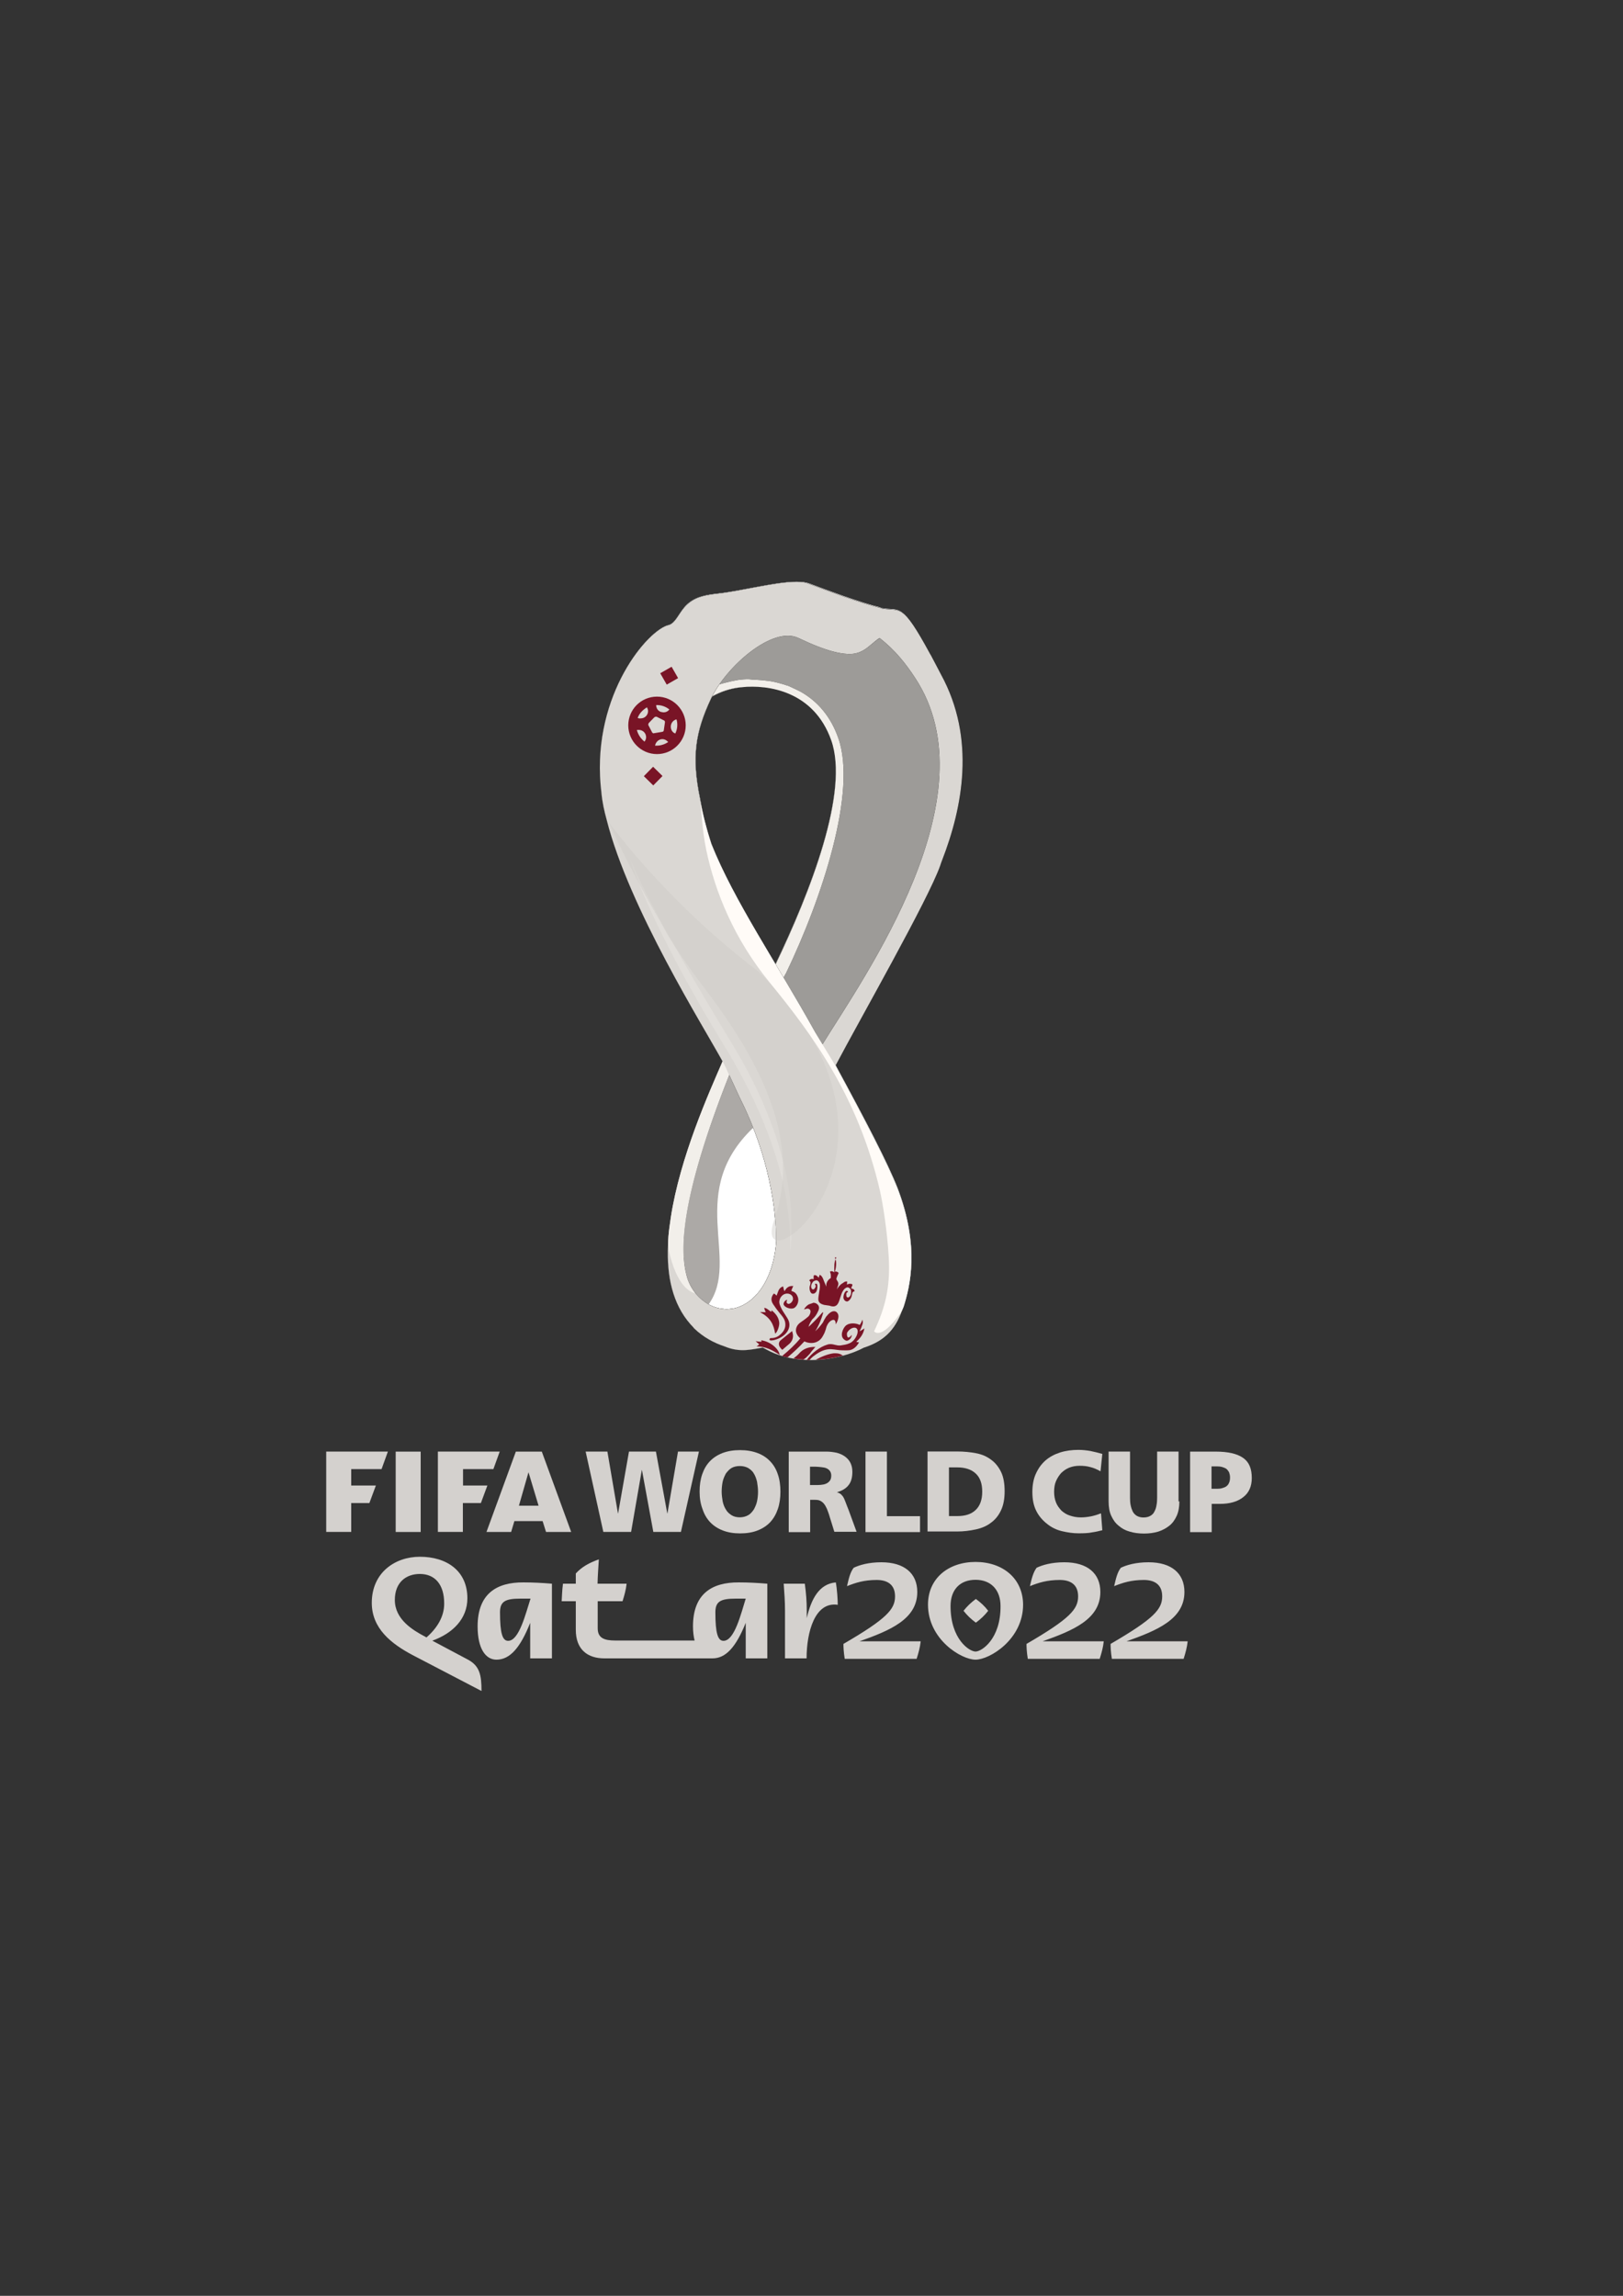 <?xml version="1.0" encoding="UTF-8"?>
<!DOCTYPE svg PUBLIC "-//W3C//DTD SVG 1.1//EN" "http://www.w3.org/Graphics/SVG/1.1/DTD/svg11.dtd">
<!-- Creator: CorelDRAW 2021 (64 Bit) -->
<svg xmlns="http://www.w3.org/2000/svg" xml:space="preserve" width="210mm" height="297mm" version="1.1" style="shape-rendering:geometricPrecision; text-rendering:geometricPrecision; image-rendering:optimizeQuality; fill-rule:evenodd; clip-rule:evenodd"
viewBox="0 0 21000 29700"
 xmlns:xlink="http://www.w3.org/1999/xlink"
 xmlns:xodm="http://www.corel.com/coreldraw/odm/2003">
 <rect x="0" y="0" width="21000" height="29700" fill="#333333" stroke="none"/>
 <defs>
  <style type="text/css">
   <![CDATA[
    .fil27 {fill:#D4D1CE}
    .fil5 {fill:black;fill-rule:nonzero}
    .fil1 {fill:#ACA9A6;fill-rule:nonzero}
    .fil4 {fill:#BBB8B5;fill-rule:nonzero}
    .fil2 {fill:#BCBAB7;fill-rule:nonzero}
    .fil3 {fill:#CCC9C6;fill-rule:nonzero}
    .fil26 {fill:#D4D1CE;fill-rule:nonzero}
    .fil18 {fill:#E1DEDA;fill-rule:nonzero}
    .fil20 {fill:#F2EFEA;fill-rule:nonzero}
    .fil21 {fill:#FFFBF7;fill-rule:nonzero}
    .fil0 {fill:white;fill-rule:nonzero}
    .fil8 {fill:url(#id0);fill-rule:nonzero}
    .fil6 {fill:url(#id1);fill-rule:nonzero}
    .fil15 {fill:url(#id2);fill-rule:nonzero}
    .fil14 {fill:url(#id3);fill-rule:nonzero}
    .fil24 {fill:url(#id4);fill-rule:nonzero}
    .fil10 {fill:url(#id5);fill-rule:nonzero}
    .fil25 {fill:url(#id6);fill-rule:nonzero}
    .fil16 {fill:url(#id7);fill-rule:nonzero}
    .fil11 {fill:url(#id8);fill-rule:nonzero}
    .fil7 {fill:url(#id9);fill-rule:nonzero}
    .fil9 {fill:url(#id10);fill-rule:nonzero}
    .fil23 {fill:url(#id11);fill-rule:nonzero}
    .fil17 {fill:url(#id12);fill-rule:nonzero}
    .fil12 {fill:url(#id13);fill-rule:nonzero}
    .fil22 {fill:url(#id14);fill-rule:nonzero}
    .fil13 {fill:url(#id15);fill-rule:nonzero}
    .fil19 {fill:url(#id16);fill-rule:nonzero;fill-opacity:0.431}
   ]]>
  </style>
  <linearGradient id="id0" gradientUnits="userSpaceOnUse" x1="-17898.2" y1="-20039.27" x2="-17898.2" y2="-20040.27">
   <stop offset="0" style="stop-opacity:1; stop-color:#F2EFEA"/>
   <stop offset="1" style="stop-opacity:1; stop-color:#F2EFEA"/>
  </linearGradient>
  <linearGradient id="id1" gradientUnits="userSpaceOnUse" x1="-19456.01" y1="-21428.98" x2="-19455.18" y2="-21426.92">
   <stop offset="0" style="stop-opacity:1; stop-color:#858380"/>
   <stop offset="1" style="stop-opacity:1; stop-color:#A19F9C"/>
  </linearGradient>
  <linearGradient id="id2" gradientUnits="userSpaceOnUse" x1="-14727.91" y1="-21588.53" x2="-14728.01" y2="-21586.2">
   <stop offset="0" style="stop-opacity:1; stop-color:#BBB8B5"/>
   <stop offset="1" style="stop-opacity:1; stop-color:#FAF6F2"/>
  </linearGradient>
  <linearGradient id="id3" gradientUnits="userSpaceOnUse" x1="-19877.71" y1="-21064.95" x2="-19875.57" y2="-21064.95">
   <stop offset="0" style="stop-opacity:1; stop-color:#DAD7D3"/>
   <stop offset="1" style="stop-opacity:1; stop-color:#FAF6F2"/>
  </linearGradient>
  <linearGradient id="id4" gradientUnits="userSpaceOnUse" x1="-20684.67" y1="-19026.74" x2="-20686.4" y2="-19029.73">
   <stop offset="0" style="stop-opacity:1; stop-color:#791426"/>
   <stop offset="0.529" style="stop-opacity:1; stop-color:#AF1C3B"/>
   <stop offset="1" style="stop-opacity:1; stop-color:#791426"/>
  </linearGradient>
  <linearGradient id="id5" gradientUnits="userSpaceOnUse" x1="-21330.06" y1="-21700.36" x2="-21326.01" y2="-21700.36">
   <stop offset="0" style="stop-opacity:1; stop-color:#B0AEAB"/>
   <stop offset="1" style="stop-opacity:1; stop-color:#FAF6F2"/>
  </linearGradient>
  <linearGradient id="id6" gradientUnits="userSpaceOnUse" xlink:href="#id4" x1="-20069.13" y1="-20794.3" x2="-20068.85" y2="-20793.65">
  </linearGradient>
  <linearGradient id="id7" gradientUnits="userSpaceOnUse" x1="-17455.19" y1="-20120.79" x2="-17455.19" y2="-20121.22">
   <stop offset="0" style="stop-opacity:1; stop-color:#DAD7D3"/>
   <stop offset="0.51" style="stop-opacity:1; stop-color:#FFFBF7"/>
   <stop offset="1" style="stop-opacity:1; stop-color:#EEEBE7"/>
  </linearGradient>
  <linearGradient id="id8" gradientUnits="userSpaceOnUse" x1="-19061.3" y1="-18551.58" x2="-19062.83" y2="-18550.8">
   <stop offset="0" style="stop-opacity:1; stop-color:#FFFBF7"/>
   <stop offset="0.529" style="stop-opacity:1; stop-color:#FFFBF7"/>
   <stop offset="1" style="stop-opacity:1; stop-color:#B4B2AF"/>
  </linearGradient>
  <linearGradient id="id9" gradientUnits="userSpaceOnUse" x1="-20416.31" y1="-20260.91" x2="-20415.95" y2="-20261.87">
   <stop offset="0" style="stop-opacity:1; stop-color:#9D9B98"/>
   <stop offset="1" style="stop-opacity:1; stop-color:#797775"/>
  </linearGradient>
  <linearGradient id="id10" gradientUnits="userSpaceOnUse" x1="-20569.96" y1="-20897.54" x2="-20567.8" y2="-20896.19">
   <stop offset="0" style="stop-opacity:1; stop-color:#FAF6F2"/>
   <stop offset="1" style="stop-opacity:1; stop-color:#FFFBF7"/>
  </linearGradient>
  <linearGradient id="id11" gradientUnits="userSpaceOnUse" xlink:href="#id4" x1="-20683.65" y1="-19038.66" x2="-20685.38" y2="-19041.64">
  </linearGradient>
  <linearGradient id="id12" gradientUnits="userSpaceOnUse" xlink:href="#id7" x1="-17475.68" y1="-20331.58" x2="-17475.68" y2="-20332.01">
  </linearGradient>
  <linearGradient id="id13" gradientUnits="userSpaceOnUse" x1="-20926.65" y1="-21239.87" x2="-20925.03" y2="-21239.87">
   <stop offset="0" style="stop-opacity:1; stop-color:#CCC9C6"/>
   <stop offset="1" style="stop-opacity:1; stop-color:#FAF6F2"/>
  </linearGradient>
  <linearGradient id="id14" gradientUnits="userSpaceOnUse" xlink:href="#id4" x1="-20684.71" y1="-19033.78" x2="-20686.44" y2="-19036.76">
  </linearGradient>
  <linearGradient id="id15" gradientUnits="userSpaceOnUse" x1="-16868.59" y1="-19626.76" x2="-16868.63" y2="-19627.61">
   <stop offset="0" style="stop-opacity:1; stop-color:#FFFBF7"/>
   <stop offset="1" style="stop-opacity:1; stop-color:#FFFBF7"/>
  </linearGradient>
  <linearGradient id="id16" gradientUnits="userSpaceOnUse" x1="-20051.55" y1="-21274.94" x2="-20051.73" y2="-21274.23">
   <stop offset="0" style="stop-opacity:1; stop-color:#FAF6F2"/>
   <stop offset="0.51" style="stop-opacity:1; stop-color:#FFFBF7"/>
   <stop offset="0.678" style="stop-opacity:1; stop-color:#FFFBF7"/>
   <stop offset="0.902" style="stop-opacity:1; stop-color:#EBE7E3"/>
   <stop offset="1" style="stop-opacity:1; stop-color:#CCC9C6"/>
  </linearGradient>
 </defs>
 <g id="Camada_x0020_1">
  <g id="_2537295673136">
   <g id="g70">
    <g>
     <path id="path72" class="fil0" d="M10035.22 12477.97c-329.7,-554.4 -634.2,-1068.9 -829.5,-1560.3 -67.2,-199.5 -115.5,-396.9 -147,-585.9 -111.3,-539.7 -63,-858.9 140.7,-1293.6 2.1,-10.5 10.5,-16.8 14.7,-27.3 98.7,-56.7 235.2,-109.2 388.5,-121.8 346.5,-35.7 932.4,52.5 1157.1,684.6 233.1,663.6 -273,1965.6 -724.5,2904.3l0 0zm2133.6 -3759c-21,-42 -105,-199.5 -132.3,-252 -8.4,-10.5 -10.5,-16.8 -10.5,-16.8 -363.3,-669.9 -380.1,-543.9 -606.9,-581.7 -8.4,0 -16.8,-2.1 -25.2,-8.4 -260.4,-63 -707.7,-231 -926.1,-312.9 -224.7,-81.9 -816.9,94.5 -1199.1,132.3 -98.7,10.5 -172.2,27.3 -231,48.3 -176.4,67.2 -220.5,186.9 -289.8,279.3 -42,56.7 -73.5,73.5 -111.3,81.9l-2.1 0c-298.2,105 -999.6,974.4 -848.4,2169.3 10.5,115.5 35.7,231 67.2,344.4 289.8,1146.6 1262.1,2688 1499.4,3124.8 -176.4,407.4 -550.2,1236.9 -669.9,2020.2 -2.1,27.3 -35.7,205.8 -35.7,357 -16.8,399 58.8,760.2 289.8,1022.7l46.2 48.3c119.7,115.5 256.2,189 396.9,235.2 199.5,84 350.7,37.8 493.5,14.7 67.2,37.8 132.3,71.4 203.7,94.5 417.9,142.8 884.1,27.3 1100.4,-94.5 296.1,-94.5 428.4,-266.7 512.4,-531.3 84,-252 214.2,-764.4 -75.6,-1524.6 -130.2,-329.7 -396.9,-842.1 -802.2,-1589.7l-2.1 -2.1c325.5,-617.4 1199.1,-2146.2 1356.6,-2591.4 8.4,-25.2 14.7,-46.2 25.2,-71.4 258.3,-672 430.5,-1564.5 -23.1,-2396.1z"/>
    </g>
   </g>
   <g id="g74">
    <path id="path76" class="fil1" d="M9788.01 14550.07c-94.5,-182.7 -300.3,-577.5 -344.4,-672 -480.9,932.4 -596.4,1969.8 -606.9,2272.2 2.1,231 0,581.7 325.5,732.9 438.9,-594.3 -325.5,-1476.3 625.8,-2333.1z"/>
   </g>
   <g id="g78">
    <path id="path80" class="fil1" d="M10886.34 11433.63c111.3,-558.6 392.7,-1031.1 35.7,-1806 -289.8,-638.4 -795.9,-865.2 -1325.1,-743.4l0 0c346.5,-35.7 932.4,52.5 1157.1,684.6 239.4,667.8 -270.9,1967.7 -722.4,2906.4 -10.5,21 -21,46.2 -31.5,67.2 220.5,382.2 399,711.9 613.2,1098.3 0,0 289.8,-466.2 409.5,-680.4 -239.4,-569.1 -203.7,-1180.2 -136.5,-1526.7z"/>
   </g>
   <g id="g82">
    <path id="path84" class="fil2" d="M12261.02 9621.35c0,-16.8 0,-37.8 0,-56.7l0 -2.1c0,-8.4 0,-14.7 0,-25.2 -2.1,-84 -10.5,-155.4 -16.8,-214.2 -8.4,-58.8 -16.8,-100.8 -27.3,-132.3 -42,-126 -142.8,-277.2 -256.2,-420 -224.7,-283.5 -504,-543.9 -514.5,-550.2 -16.8,8.4 -35.7,16.8 -56.7,27.3 -239.4,142.8 -235.2,340.2 -1068.9,-58.8 -126,-58.8 -323.4,-21 -430.5,-14.7 837.9,619.5 1764,594.3 2370.9,1446.9z"/>
   </g>
   <g id="g86">
    <path id="path88" class="fil3" d="M11612.57 11975.94c31.5,-48.3 58.8,-94.5 88.2,-132.3 31.5,-52.5 58.8,-100.8 88.2,-157.5 14.7,-25.2 25.2,-48.3 37.8,-73.5 344.4,-686.7 438.9,-1495.2 434.7,-1990.8 -428.4,-1245.3 -1680,-690.9 -2079,-1465.8 -8.4,0 -304.5,16.8 -312.9,16.8 21,25.2 37.8,48.3 58.8,73.5 157.5,182.7 529.2,550.2 930.3,642.6 399,94.5 735,151.2 1073.1,655.2 336,504 -21,1213.8 -336,1906.8 -126,277.2 -140.7,558.6 -157.5,829.5 52.5,-71.4 63,-155.4 121.8,-235.2 18.9,-21 35.7,-44.1 52.5,-69.3z"/>
   </g>
   <g id="g90">
    <path id="path92" class="fil4" d="M11934.04 9545.19c-336,-504 -672,-560.7 -1073.1,-655.2 -399,-94.5 -770.7,-464.1 -930.3,-642.6 -21,-25.2 -42,-48.3 -58.8,-73.5 -277.2,27.3 -497.7,249.9 -644.7,564.9 -52.5,109.2 -94.5,228.9 -130.2,354.9 111.3,-94.5 298.2,-186.9 508.2,-205.8 529.2,-119.7 1031.1,109.2 1325.1,743.4 354.9,774.9 75.6,1247.4 -37.8,1806 -71.4,346.5 -105,957.6 140.7,1528.8 84,-151.2 178.5,-361.2 409.5,-680.4 16.8,-277.2 31.5,-554.4 157.5,-829.5 310.8,-701.4 672,-1409.1 333.9,-1911z"/>
   </g>
   <g id="_2537295628832">
    <g>
     <g>
      <g>
       <path class="fil5" d="M9888.9 8169.9c-8.4,0 -14.7,0 -21,0l0 0c-277.2,27.3 -497.7,249.9 -644.7,564.9l0 0c-52.5,109.2 -94.5,228.9 -126,357l0 0c31.5,-27.3 73.5,-56.7 119.7,-84l0 0c98.7,-56.7 235.2,-109.2 388.5,-121.8l0 0c346.5,-35.7 932.4,52.5 1157.1,684.6l0 0c239.4,667.8 -270.9,1967.7 -722.4,2910.6l0 0c220.5,382.2 354.9,623.7 602.7,1031.1l0 0c0,0 1077.3,-1640.1 1089.9,-1665.3l0 0c344.4,-686.7 531.3,-1533 480.9,-2209.2l0 0c-81.9,-1087.8 -760.2,-1404.9 -768.6,-1415.4l0 0c-16.8,8.4 -35.7,16.8 -56.7,27.3l0 0c-239.4,142.8 -245.7,371.7 -1079.4,-25.2l0 0c-88.2,-42 -205.8,-52.5 -308.7,-52.5l0 0c-42,-4.2 -79.8,-4.2 -111.3,-2.1z"/>
      </g>
      <g id="g96">
       <g id="g102">
        <g id="g138">
         <g id="g140">
          <path id="path148" class="fil6" d="M9888.9 8169.9c-8.4,0 -14.7,0 -21,0l0 0c-277.2,27.3 -497.7,249.9 -644.7,564.9l0 0c-52.5,109.2 -94.5,228.9 -126,357l0 0c31.5,-27.3 73.5,-56.7 119.7,-84l0 0c98.7,-56.7 235.2,-109.2 388.5,-121.8l0 0c346.5,-35.7 932.4,52.5 1157.1,684.6l0 0c239.4,667.8 -270.9,1967.7 -722.4,2910.6l0 0c220.5,382.2 354.9,623.7 602.7,1031.1l0 0c0,0 1077.3,-1640.1 1089.9,-1665.3l0 0c344.4,-686.7 531.3,-1533 480.9,-2209.2l0 0c-81.9,-1087.8 -760.2,-1404.9 -768.6,-1415.4l0 0c-16.8,8.4 -35.7,16.8 -56.7,27.3l0 0c-239.4,142.8 -245.7,371.7 -1079.4,-25.2l0 0c-88.2,-42 -205.8,-52.5 -308.7,-52.5l0 0c-42,-4.2 -79.8,-4.2 -111.3,-2.1z"/>
         </g>
        </g>
       </g>
      </g>
     </g>
    </g>
   </g>
   <g id="_2537295692720">
    <g>
     <g>
      <g>
       <path class="fil5" d="M9888.9 8169.9c-8.4,0 -14.7,0 -21,0l0 0c-277.2,27.3 -497.7,249.9 -644.7,564.9l0 0c-52.5,109.2 -94.5,228.9 -126,357l0 0c31.5,-27.3 73.5,-56.7 119.7,-84l0 0c98.7,-56.7 235.2,-109.2 388.5,-121.8l0 0c346.5,-35.7 932.4,52.5 1157.1,684.6l0 0c239.4,667.8 -270.9,1967.7 -722.4,2910.6l0 0c220.5,382.2 409.5,770.7 623.7,1161.3l0 0c0,0 1152.9,-2001.3 1167.6,-2026.5l0 0c344.4,-686.7 491.4,-1495.2 434.7,-1990.8l0 0c-56.7,-504 -155.4,-686.7 -279.3,-873.6l0 0c-42,-67.2 -529.2,-522.9 -539.7,-529.2l0 0c-16.8,8.4 -35.7,16.8 -56.7,27.3l0 0c-239.4,142.8 -245.7,371.7 -1079.4,-25.2l0 0c-88.2,-42 -205.8,-52.5 -308.7,-52.5l0 0c-44.1,-4.2 -81.9,-4.2 -113.4,-2.1z"/>
      </g>
      <g id="g164">
       <g id="g170">
        <g id="g206">
         <g id="g208">
          <path id="path216" class="fil7" d="M9888.9 8169.9c-8.4,0 -14.7,0 -21,0l0 0c-277.2,27.3 -497.7,249.9 -644.7,564.9l0 0c-52.5,109.2 -94.5,228.9 -126,357l0 0c31.5,-27.3 73.5,-56.7 119.7,-84l0 0c98.7,-56.7 235.2,-109.2 388.5,-121.8l0 0c346.5,-35.7 932.4,52.5 1157.1,684.6l0 0c239.4,667.8 -270.9,1967.7 -722.4,2910.6l0 0c220.5,382.2 409.5,770.7 623.7,1161.3l0 0c0,0 1152.9,-2001.3 1167.6,-2026.5l0 0c344.4,-686.7 491.4,-1495.2 434.7,-1990.8l0 0c-56.7,-504 -155.4,-686.7 -279.3,-873.6l0 0c-42,-67.2 -529.2,-522.9 -539.7,-529.2l0 0c-16.8,8.4 -35.7,16.8 -56.7,27.3l0 0c-239.4,142.8 -245.7,371.7 -1079.4,-25.2l0 0c-88.2,-42 -205.8,-52.5 -308.7,-52.5l0 0c-44.1,-4.2 -81.9,-4.2 -113.4,-2.1z"/>
         </g>
        </g>
       </g>
      </g>
     </g>
    </g>
   </g>
   <g id="_2537295692528">
    <g>
     <g>
      <g>
       <path class="fil5" d="M9590.7 8791.5c-46.2,2.1 -203.7,35.7 -298.2,67.2l0 0 -52.5 81.9 -31.5 71.4c98.7,-56.7 235.2,-109.2 388.5,-121.8l0 0c346.5,-35.7 932.4,52.5 1157.1,684.6l0 0c239.4,667.8 -270.9,1967.7 -722.4,2910.6l0 0c-10.5,21 -21,42 -27.3,58.8l0 0c73.5,58.8 130.2,109.2 130.2,109.2l0 0c14.7,-21 21,-42 35.7,-63l0 0c466.2,-970.2 921.9,-2349.9 676.2,-3042.9l0 0c-94.5,-270.9 -262.5,-474.6 -493.5,-602.7l0 0c-14.7,-8.4 -100.8,-48.3 -132.3,-63l0 0c-14.7,-8.4 -27.3,-10.5 -46.2,-16.8l0 0c-27.3,-10.5 -119.7,-35.7 -132.3,-37.8l0 0c-56.7,-14.7 -115.5,-21 -176.4,-27.3l0 0c-46.2,-2.1 -92.4,-8.4 -132.3,-8.4l0 0c-52.5,-8.4 -96.6,-4.2 -142.8,0z"/>
      </g>
      <g id="g528">
       <g id="g534">
        <g id="g568">
         <g id="g570">
          <path id="path578" class="fil8" d="M9590.7 8791.5c-46.2,2.1 -203.7,35.7 -298.2,67.2l0 0 -52.5 81.9 -31.5 71.4c98.7,-56.7 235.2,-109.2 388.5,-121.8l0 0c346.5,-35.7 932.4,52.5 1157.1,684.6l0 0c239.4,667.8 -270.9,1967.7 -722.4,2910.6l0 0c-10.5,21 -21,42 -27.3,58.8l0 0c73.5,58.8 130.2,109.2 130.2,109.2l0 0c14.7,-21 21,-42 35.7,-63l0 0c466.2,-970.2 921.9,-2349.9 676.2,-3042.9l0 0c-94.5,-270.9 -262.5,-474.6 -493.5,-602.7l0 0c-14.7,-8.4 -100.8,-48.3 -132.3,-63l0 0c-14.7,-8.4 -27.3,-10.5 -46.2,-16.8l0 0c-27.3,-10.5 -119.7,-35.7 -132.3,-37.8l0 0c-56.7,-14.7 -115.5,-21 -176.4,-27.3l0 0c-46.2,-2.1 -92.4,-8.4 -132.3,-8.4l0 0c-52.5,-8.4 -96.6,-4.2 -142.8,0z"/>
         </g>
        </g>
       </g>
      </g>
     </g>
    </g>
   </g>
   <g id="g602">
    <g id="g608">
     <g id="g610">
      <path id="path618-8" class="fil9" d="M9529.8 7779.3c-67.2,25.2 -121.8,48.3 -165.9,71.4l0 0c-539.7,298.2 -695.1,596.4 -718.2,621.6l0 0c-14.7,105 -37.8,182.7 -48.3,312.9l0 0c98.7,52.5 581.7,-42 903,-296.1l0 0c37.8,-35.7 81.9,-67.2 126,-94.5l0 0c16.8,-14.7 31.5,-21 46.2,-31.5l0 0c2.1,0 2.1,-2.1 8.4,-8.4l0 0c182.7,-165.9 399,-567 602.7,-466.2l0 0c16.8,8.4 31.5,14.7 48.3,21l0 0c-25.2,-14.7 -48.3,-27.3 -73.5,-42l0 0c-142.8,-75.6 -298.2,-132.3 -466.2,-132.3l0 0c-81.9,-4.2 -170.1,14.7 -262.5,44.1z"/>
     </g>
    </g>
   </g>
   <g id="_2537295690080">
    <g>
     <g>
      <g>
       <path class="fil5" d="M10025.4 7647c-16.8,0 -873.6,48.3 -984.9,84l0 0c-176.4,71.4 -220.5,186.9 -289.8,279.3l0 0c-42,56.7 -73.5,73.5 -111.3,81.9l0 0c27.3,-8.4 58.8,-14.7 94.5,-21l0 0c98.7,-25.2 182.7,-58.8 279.3,-105l0 0c88.2,-37.8 189,-84 323.4,-136.5l0 0c73.5,-27.3 224.7,-84 304.5,-109.2l0 0c81.9,-21 283.5,-56.7 304.5,-58.8l0 0c27.3,-2.1 81.9,-10.5 109.2,-14.7l0 0c-14.7,0 -23.1,0 -29.4,0z"/>
      </g>
      <g id="g650">
       <g id="g656">
        <g id="g692-2">
         <g id="g694-3">
          <path id="path702" class="fil10" d="M10025.4 7647c-16.8,0 -873.6,48.3 -984.9,84l0 0c-176.4,71.4 -220.5,186.9 -289.8,279.3l0 0c-42,56.7 -73.5,73.5 -111.3,81.9l0 0c27.3,-8.4 58.8,-14.7 94.5,-21l0 0c98.7,-25.2 182.7,-58.8 279.3,-105l0 0c88.2,-37.8 189,-84 323.4,-136.5l0 0c73.5,-27.3 224.7,-84 304.5,-109.2l0 0c81.9,-21 283.5,-56.7 304.5,-58.8l0 0c27.3,-2.1 81.9,-10.5 109.2,-14.7l0 0c-14.7,0 -23.1,0 -29.4,0z"/>
         </g>
        </g>
       </g>
      </g>
     </g>
    </g>
   </g>
   <g id="_2537295689504">
    <g>
     <g>
      <g>
       <path class="fil5" d="M11382 8251.8c2.1,-2.1 8.4,-2.1 10.5,-8.4l0 0c136.5,-92.4 403.2,-136.5 642.6,220.5l0 0 0 0c-350.7,-592.2 -676.2,-537.6 -1014.3,-483l0 0c-220.5,35.7 -445.2,71.4 -686.7,-73.5l0 0c336,220.5 722.4,541.8 1047.9,344.4z"/>
      </g>
      <g id="g734">
       <g id="g740">
        <g id="g780">
         <g id="g782">
          <path id="path792" class="fil11" d="M11382 8251.8c2.1,-2.1 8.4,-2.1 10.5,-8.4l0 0c136.5,-92.4 403.2,-136.5 642.6,220.5l0 0 0 0c-350.7,-592.2 -676.2,-537.6 -1014.3,-483l0 0c-220.5,35.7 -445.2,71.4 -686.7,-73.5l0 0c336,220.5 722.4,541.8 1047.9,344.4z"/>
         </g>
        </g>
       </g>
      </g>
     </g>
    </g>
   </g>
   <g id="_2537295688880">
    <g>
     <g>
      <g>
       <path class="fil5" d="M10294.2 7527.3c-279.3,2.1 -718.2,121.8 -1026.9,155.4l0 0c-98.7,10.5 -172.2,27.3 -231,48.3l0 0c228.9,-46.2 252,0 903,-73.5l0 0c2.1,0 88.2,-8.4 109.2,-10.5l0 0c151.2,-10.5 296.1,0 417.9,67.2l0 0c151.2,81.9 296.1,115.5 434.7,130.2l0 0c105,10.5 203.7,10.5 300.3,10.5l0 0c63,0 130.2,0 189,2.1l0 0c-260.4,-58.8 -705.6,-228.9 -921.9,-308.7l0 0c-37.8,-14.7 -88.2,-21 -142.8,-21l0 0 -31.5 0 0 0z"/>
      </g>
      <g id="g812-9">
       <g id="g818-2">
        <g id="g854">
         <g id="g856">
          <path id="path864" class="fil12" d="M10294.2 7527.3c-279.3,2.1 -718.2,121.8 -1026.9,155.4l0 0c-98.7,10.5 -172.2,27.3 -231,48.3l0 0c228.9,-46.2 252,0 903,-73.5l0 0c2.1,0 88.2,-8.4 109.2,-10.5l0 0c151.2,-10.5 296.1,0 417.9,67.2l0 0c151.2,81.9 296.1,115.5 434.7,130.2l0 0c105,10.5 203.7,10.5 300.3,10.5l0 0c63,0 130.2,0 189,2.1l0 0c-260.4,-58.8 -705.6,-228.9 -921.9,-308.7l0 0c-37.8,-14.7 -88.2,-21 -142.8,-21l0 0 -31.5 0 0 0z"/>
         </g>
        </g>
       </g>
      </g>
     </g>
    </g>
   </g>
   <g id="_2537295687008">
    <g>
     <g>
      <g>
       <path class="fil5" d="M8324.4 8468.1c-441,602.7 -550.2,1581.3 -373.8,2100l0 0c224.7,661.5 325.5,993.3 884.1,1879.5l0 0c52.5,81.9 -287.7,-1276.8 -361.2,-1606.5l0 0c-67.2,-300.3 -273,-1535.1 159.6,-2507.4l0 0c42,-92.4 88.2,-189 136.5,-273l0 0c-174.3,92.4 -321.3,239.4 -445.2,407.4z"/>
      </g>
      <g id="g912">
       <g id="g918">
        <g id="g954">
         <g id="g956">
          <path id="path964" class="fil13" d="M8324.4 8468.1c-441,602.7 -550.2,1581.3 -373.8,2100l0 0c224.7,661.5 325.5,993.3 884.1,1879.5l0 0c52.5,81.9 -287.7,-1276.8 -361.2,-1606.5l0 0c-67.2,-300.3 -273,-1535.1 159.6,-2507.4l0 0c42,-92.4 88.2,-189 136.5,-273l0 0c-174.3,92.4 -321.3,239.4 -445.2,407.4z"/>
         </g>
        </g>
       </g>
      </g>
     </g>
    </g>
   </g>
   <g id="_2537295679520">
    <g>
     <g>
      <g>
       <g>
        <path class="fil5" d="M9225.3 11760.9c-8.4,-37.8 -14.7,-58.8 -14.7,-58.8l0 0c4.2,0 8.4,18.9 14.7,58.8l0 0zm-27.3 1703.1c21,37.8 37.8,67.2 58.8,100.8l0 0c8.4,14.7 16.8,31.5 27.3,48.3l0 0c745.5,1304.1 1917.3,2257.5 1257.9,3288.6l0 0c-58.8,92.4 -119.7,186.9 -220.5,277.2l0 0c119.7,-98.7 212.1,-88.2 296.1,-73.5l0 0c88.2,14.7 165.9,25.2 249.9,-92.4l0 0c25.2,-31.5 56.7,-84 84,-155.4l0 0c14.7,-35.7 27.3,-75.6 42,-126l0 0c0,0 357,483 707.7,132.3l0 0c119.7,-392.7 165.9,-984.9 -357,-1627.5l0 0c-596.4,-732.9 -968.1,-806.4 -1449,-1629.6l0 0c-382.2,-651 -611.1,-1598.1 -667.8,-1843.8l0 0c54.6,264.6 258.3,1335.6 -29.4,1701z"/>
       </g>
      </g>
      <g id="g1012">
       <g id="g1018">
        <g id="g1054">
         <g id="g1056">
          <path id="path1064" class="fil14" d="M9225.3 11760.9c-8.4,-37.8 -14.7,-58.8 -14.7,-58.8l0 0c4.2,0 8.4,18.9 14.7,58.8m-27.3 1703.1c21,37.8 37.8,67.2 58.8,100.8l0 0c8.4,14.7 16.8,31.5 27.3,48.3l0 0c745.5,1304.1 1917.3,2257.5 1257.9,3288.6l0 0c-58.8,92.4 -119.7,186.9 -220.5,277.2l0 0c119.7,-98.7 212.1,-88.2 296.1,-73.5l0 0c88.2,14.7 165.9,25.2 249.9,-92.4l0 0c25.2,-31.5 56.7,-84 84,-155.4l0 0c14.7,-35.7 27.3,-75.6 42,-126l0 0c0,0 357,483 707.7,132.3l0 0c119.7,-392.7 165.9,-984.9 -357,-1627.5l0 0c-596.4,-732.9 -968.1,-806.4 -1449,-1629.6l0 0c-382.2,-651 -611.1,-1598.1 -667.8,-1843.8l0 0c54.6,264.6 258.3,1335.6 -29.4,1701z"/>
         </g>
        </g>
       </g>
      </g>
     </g>
    </g>
   </g>
   <g>
    <g id="_2537295682592">
     <g>
      <g>
       <path class="fil5" d="M8500.8 8768.4c-109.2,474.6 -176.4,1163.4 -67.2,1871.1l0 0c46.2,308.7 277.2,982.8 325.5,1308.3l0 0c-132.3,-1037.4 -623.7,-3021.9 957.6,-3775.8l0 0 0 0c-375.9,92.4 -1119.3,646.8 -1215.9,596.4z"/>
      </g>
      <g id="g1068">
       <g id="g1074-5">
        <g id="g1110">
         <g id="g1112">
          <path id="path1120" class="fil15" d="M8500.8 8768.4c-109.2,474.6 -176.4,1163.4 -67.2,1871.1l0 0c46.2,308.7 277.2,982.8 325.5,1308.3l0 0c-132.3,-1037.4 -623.7,-3021.9 957.6,-3775.8l0 0 0 0c-375.9,92.4 -1119.3,646.8 -1215.9,596.4z"/>
         </g>
        </g>
       </g>
      </g>
     </g>
    </g>
   </g>
   <g>
    <g id="_2537295682064">
     <g>
      <g>
       <g>
        <path class="fil5" d="M10294.2 7527.3c-279.3,2.1 -718.2,121.8 -1026.9,155.4l0 0c-98.7,10.5 -172.2,27.3 -231,48.3l0 0c-176.4,71.4 -220.5,186.9 -289.8,279.3l0 0c-42,56.7 -73.5,73.5 -111.3,81.9l0 0 -4.2 0 0 0c-298.2,105 -999.6,974.4 -848.4,2169.3l0 0c10.5,115.5 35.7,231 67.2,344.4l0 0c289.8,1146.6 1262.1,2688 1499.4,3124.8l0 0c-176.4,407.4 -550.2,1236.9 -669.9,2020.2l0 0c-2.1,27.3 -35.7,205.8 -35.7,357l0 0c-18.9,399 58.8,762.3 289.8,1022.7l0 0c0,0 46.2,48.3 46.2,52.5l0 0c119.7,115.5 256.2,189 396.9,235.2l0 0 0 0c199.5,84 350.7,37.8 493.5,14.7l0 0c67.2,37.8 132.3,71.4 203.7,94.5l0 0c417.9,142.8 884.1,27.3 1100.4,-94.5l0 0c296.1,-94.5 428.4,-266.7 512.4,-531.3l0 0c84,-252 214.2,-764.4 -75.6,-1522.5l0 0c-132.3,-329.7 -396.9,-842.1 -802.2,-1589.7l0 0 -2.1 -2.1c323.4,-617.4 1197,-2146.2 1354.5,-2591.4l0 0c8.4,-25.2 14.7,-46.2 25.2,-71.4l0 0c262.5,-676.2 438.9,-1570.8 -14.7,-2400.3l0 0c-21,-42 -105,-199.5 -132.3,-252l0 0c-8.4,-10.5 -10.5,-16.8 -10.5,-16.8l0 0c-363.3,-669.9 -380.1,-543.9 -606.9,-581.7l0 0c-8.4,0 -16.8,-2.1 -25.2,-8.4l0 0c-260.4,-58.8 -705.6,-228.9 -921.9,-308.7l0 0c-37.8,-14.7 -88.2,-21 -142.8,-21l0 0 -35.7 0 -2.1 -8.4 0 0zm287.7 5888.4c-14.7,-25.2 -27.3,-46.2 -37.8,-67.2l0 0c-501.9,-903 -1043.7,-1690.5 -1339.8,-2429.7l0 0c-67.2,-199.5 -115.5,-396.9 -147,-585.9l0 0c-111.3,-539.7 -63,-858.9 140.7,-1293.6l0 0c199.5,-420 800.1,-947.1 1134,-785.4l0 0c369.6,176.4 571.2,216.3 705.6,203.7l0 0c130.2,-16.8 193.2,-88.2 277.2,-155.4l0 0c16.8,-14.7 58.8,-46.2 67.2,-48.3l0 0c199.5,155.4 340.2,333.9 457.8,514.5l0 0c1010.1,1528.8 -659.4,3868.2 -1199.1,4743.9l0 0c-35.7,-65.1 -58.8,-96.6 -58.8,-96.6l0 0zm-1243.2 3515.4c-75.6,-10.5 -151.2,-37.8 -224.7,-92.4l0 0c-100.8,-71.4 -176.4,-176.4 -216.3,-289.8l0 0c-119.7,-354.9 -92.4,-1056.3 537.6,-2643.9l0 0c67.2,142.8 126,277.2 155.4,333.9l0 0c363.3,735 453.6,1415.4 453.6,1820.7l0 0c-37.8,508.2 -283.5,816.9 -560.7,869.4l0 0c-31.5,2.1 -58.8,8.4 -88.2,8.4l0 0c-23.1,-2.1 -39.9,-6.3 -56.7,-6.3z"/>
       </g>
      </g>
      <g id="g1124">
       <g id="g1130">
        <g id="g1170">
         <g id="g1172-6">
          <path id="path1182" class="fil16" d="M10294.2 7527.3c-279.3,2.1 -718.2,121.8 -1026.9,155.4l0 0c-98.7,10.5 -172.2,27.3 -231,48.3l0 0c-176.4,71.4 -220.5,186.9 -289.8,279.3l0 0c-42,56.7 -73.5,73.5 -111.3,81.9l0 0 -4.2 0 0 0c-298.2,105 -999.6,974.4 -848.4,2169.3l0 0c10.5,115.5 35.7,231 67.2,344.4l0 0c289.8,1146.6 1262.1,2688 1499.4,3124.8l0 0c-176.4,407.4 -550.2,1236.9 -669.9,2020.2l0 0c-2.1,27.3 -35.7,205.8 -35.7,357l0 0c-18.9,399 58.8,762.3 289.8,1022.7l0 0c0,0 46.2,48.3 46.2,52.5l0 0c119.7,115.5 256.2,189 396.9,235.2l0 0 0 0c199.5,84 350.7,37.8 493.5,14.7l0 0c67.2,37.8 132.3,71.4 203.7,94.5l0 0c417.9,142.8 884.1,27.3 1100.4,-94.5l0 0c296.1,-94.5 428.4,-266.7 512.4,-531.3l0 0c84,-252 214.2,-764.4 -75.6,-1522.5l0 0c-132.3,-329.7 -396.9,-842.1 -802.2,-1589.7l0 0 -2.1 -2.1c323.4,-617.4 1197,-2146.2 1354.5,-2591.4l0 0c8.4,-25.2 14.7,-46.2 25.2,-71.4l0 0c262.5,-676.2 438.9,-1570.8 -14.7,-2400.3l0 0c-21,-42 -105,-199.5 -132.3,-252l0 0c-8.4,-10.5 -10.5,-16.8 -10.5,-16.8l0 0c-363.3,-669.9 -380.1,-543.9 -606.9,-581.7l0 0c-8.4,0 -16.8,-2.1 -25.2,-8.4l0 0c-260.4,-58.8 -705.6,-228.9 -921.9,-308.7l0 0c-37.8,-14.7 -88.2,-21 -142.8,-21l0 0 -35.7 0 -2.1 -8.4 0 0zm287.7 5888.4c-14.7,-25.2 -27.3,-46.2 -37.8,-67.2l0 0c-501.9,-903 -1043.7,-1690.5 -1339.8,-2429.7l0 0c-67.2,-199.5 -115.5,-396.9 -147,-585.9l0 0c-111.3,-539.7 -63,-858.9 140.7,-1293.6l0 0c199.5,-420 800.1,-947.1 1134,-785.4l0 0c369.6,176.4 571.2,216.3 705.6,203.7l0 0c130.2,-16.8 193.2,-88.2 277.2,-155.4l0 0c16.8,-14.7 58.8,-46.2 67.2,-48.3l0 0c199.5,155.4 340.2,333.9 457.8,514.5l0 0c1010.1,1528.8 -659.4,3868.2 -1199.1,4743.9l0 0c-35.7,-65.1 -58.8,-96.6 -58.8,-96.6m-1243.2 3515.4c-75.6,-10.5 -151.2,-37.8 -224.7,-92.4l0 0c-100.8,-71.4 -176.4,-176.4 -216.3,-289.8l0 0c-119.7,-354.9 -92.4,-1056.3 537.6,-2643.9l0 0c67.2,142.8 126,277.2 155.4,333.9l0 0c363.3,735 453.6,1415.4 453.6,1820.7l0 0c-37.8,508.2 -283.5,816.9 -560.7,869.4l0 0c-31.5,2.1 -58.8,8.4 -88.2,8.4l0 0c-23.1,-2.1 -39.9,-6.3 -56.7,-6.3z"/>
         </g>
        </g>
       </g>
      </g>
     </g>
    </g>
   </g>
   <g>
    <g>
     <g id="_2537295680192">
      <g>
       <g>
        <path class="fil5" d="M10308.9 7527.3c-277.2,0 -728.7,121.8 -1041.6,155.4l0 0c-98.7,10.5 -172.2,27.3 -231,48.3l0 0c-176.4,71.4 -220.5,186.9 -289.8,279.3l0 0c-42,56.7 -73.5,73.5 -111.3,81.9l0 0 -4.2 0 0 0c-298.2,105 -999.6,974.4 -848.4,2169.3l0 0c10.5,115.5 35.7,231 67.2,344.4l0 0c289.8,1146.6 1262.1,2688 1499.4,3124.8l0 0c-176.4,407.4 -550.2,1236.9 -669.9,2020.2l0 0c-2.1,27.3 -35.7,205.8 -35.7,357l0 0c-18.9,399 58.8,760.2 289.8,1022.7l0 0c0,0 46.2,48.3 46.2,52.5l0 0c119.7,115.5 256.2,189 396.9,235.2l0 0 0 0c199.5,84 350.7,37.8 493.5,14.7l0 0c67.2,37.8 132.3,71.4 203.7,94.5l0 0c140.7,48.3 287.7,67.2 430.5,67.2l0 0c273,-2.1 529.2,-81.9 672,-159.6l0 0c296.1,-94.5 428.4,-266.7 512.4,-531.3l0 0c84,-252 214.2,-764.4 -75.6,-1522.5l0 0c-132.3,-329.7 -396.9,-842.1 -802.2,-1589.7l0 0 -2.1 -2.1c325.5,-617.4 1199.1,-2146.2 1356.6,-2591.4l0 0c8.4,-25.2 14.7,-46.2 25.2,-71.4l0 0c262.5,-676.2 438.9,-1570.8 -14.7,-2400.3l0 0c-21,-42 -105,-199.5 -132.3,-252l0 0c-8.4,-10.5 -10.5,-16.8 -10.5,-16.8l0 0c-363.3,-669.9 -380.1,-543.9 -606.9,-581.7l0 0c-8.4,0 -16.8,-2.1 -25.2,-8.4l0 0c-260.4,-58.8 -705.6,-228.9 -921.9,-308.7l0 0c-50.4,-23.1 -102.9,-31.5 -170.1,-31.5l0 0 0 0zm273 5888.4c-14.7,-25.2 -27.3,-46.2 -37.8,-67.2l0 0c-501.9,-903 -1043.7,-1690.5 -1339.8,-2429.7l0 0c-67.2,-199.5 -115.5,-396.9 -147,-585.9l0 0c-111.3,-539.7 -63,-858.9 140.7,-1293.6l0 0c199.5,-420 800.1,-947.1 1134,-785.4l0 0c369.6,176.4 571.2,216.3 705.6,203.7l0 0c130.2,-16.8 193.2,-88.2 277.2,-155.4l0 0c16.8,-14.7 58.8,-46.2 67.2,-48.3l0 0c199.5,155.4 340.2,333.9 457.8,514.5l0 0c1010.1,1528.8 -659.4,3868.2 -1199.1,4743.9l0 0c-35.7,-65.1 -58.8,-96.6 -58.8,-96.6l0 0zm-1243.2 3515.4c-75.6,-10.5 -151.2,-37.8 -224.7,-92.4l0 0c-100.8,-71.4 -176.4,-176.4 -216.3,-289.8l0 0c-119.7,-354.9 -92.4,-1056.3 537.6,-2643.9l0 0c67.2,142.8 126,277.2 155.4,333.9l0 0c363.3,735 453.6,1415.4 453.6,1820.7l0 0c-37.8,508.2 -283.5,816.9 -560.7,869.4l0 0c-31.5,2.1 -58.8,8.4 -88.2,8.4l0 0c-23.1,-2.1 -39.9,-6.3 -56.7,-6.3z"/>
       </g>
      </g>
      <g id="g1186">
       <g id="g1192">
        <g id="g1232-4">
         <g id="g1234-8">
          <path id="path1244" class="fil17" d="M10308.9 7527.3c-277.2,0 -728.7,121.8 -1041.6,155.4l0 0c-98.7,10.5 -172.2,27.3 -231,48.3l0 0c-176.4,71.4 -220.5,186.9 -289.8,279.3l0 0c-42,56.7 -73.5,73.5 -111.3,81.9l0 0 -4.2 0 0 0c-298.2,105 -999.6,974.4 -848.4,2169.3l0 0c10.5,115.5 35.7,231 67.2,344.4l0 0c289.8,1146.6 1262.1,2688 1499.4,3124.8l0 0c-176.4,407.4 -550.2,1236.9 -669.9,2020.2l0 0c-2.1,27.3 -35.7,205.8 -35.7,357l0 0c-18.9,399 58.8,760.2 289.8,1022.7l0 0c0,0 46.2,48.3 46.2,52.5l0 0c119.7,115.5 256.2,189 396.9,235.2l0 0 0 0c199.5,84 350.7,37.8 493.5,14.7l0 0c67.2,37.8 132.3,71.4 203.7,94.5l0 0c140.7,48.3 287.7,67.2 430.5,67.2l0 0c273,-2.1 529.2,-81.9 672,-159.6l0 0c296.1,-94.5 428.4,-266.7 512.4,-531.3l0 0c84,-252 214.2,-764.4 -75.6,-1522.5l0 0c-132.3,-329.7 -396.9,-842.1 -802.2,-1589.7l0 0 -2.1 -2.1c325.5,-617.4 1199.1,-2146.2 1356.6,-2591.4l0 0c8.4,-25.2 14.7,-46.2 25.2,-71.4l0 0c262.5,-676.2 438.9,-1570.8 -14.7,-2400.3l0 0c-21,-42 -105,-199.5 -132.3,-252l0 0c-8.4,-10.5 -10.5,-16.8 -10.5,-16.8l0 0c-363.3,-669.9 -380.1,-543.9 -606.9,-581.7l0 0c-8.4,0 -16.8,-2.1 -25.2,-8.4l0 0c-260.4,-58.8 -705.6,-228.9 -921.9,-308.7l0 0c-50.4,-23.1 -102.9,-31.5 -170.1,-31.5l0 0 0 0zm273 5888.4c-14.7,-25.2 -27.3,-46.2 -37.8,-67.2l0 0c-501.9,-903 -1043.7,-1690.5 -1339.8,-2429.7l0 0c-67.2,-199.5 -115.5,-396.9 -147,-585.9l0 0c-111.3,-539.7 -63,-858.9 140.7,-1293.6l0 0c199.5,-420 800.1,-947.1 1134,-785.4l0 0c369.6,176.4 571.2,216.3 705.6,203.7l0 0c130.2,-16.8 193.2,-88.2 277.2,-155.4l0 0c16.8,-14.7 58.8,-46.2 67.2,-48.3l0 0c199.5,155.4 340.2,333.9 457.8,514.5l0 0c1010.1,1528.8 -659.4,3868.2 -1199.1,4743.9l0 0c-35.7,-65.1 -58.8,-96.6 -58.8,-96.6m-1243.2 3515.4c-75.6,-10.5 -151.2,-37.8 -224.7,-92.4l0 0c-100.8,-71.4 -176.4,-176.4 -216.3,-289.8l0 0c-119.7,-354.9 -92.4,-1056.3 537.6,-2643.9l0 0c67.2,142.8 126,277.2 155.4,333.9l0 0c363.3,735 453.6,1415.4 453.6,1820.7l0 0c-37.8,508.2 -283.5,816.9 -560.7,869.4l0 0c-31.5,2.1 -58.8,8.4 -88.2,8.4l0 0c-23.1,-2.1 -39.9,-6.3 -56.7,-6.3z"/>
         </g>
        </g>
       </g>
      </g>
     </g>
    </g>
   </g>
   <path id="path1256-2" class="fil18" d="M10225.03 16205.08c10.5,-466.2 -75.6,-926.1 -224.7,-1360.8 -147,-438.9 -350.7,-852.6 -588,-1247.4 -119.7,-199.5 -241.5,-396.9 -357,-598.5 -115.5,-203.7 -228.9,-403.2 -336,-611.1 -214.2,-409.5 -417.9,-829.5 -567,-1272.6 94.5,214.2 193.2,420 304.5,623.7 105,205.8 216.3,409.5 333.9,611.1 228.9,403.2 466.2,800.1 707.7,1197 239.4,399 441,825.3 577.5,1272.6 67.2,224.7 119.7,453.6 147,684.6 21,235.2 27.3,470.4 2.1,701.4z"/>
   <path id="path1282" class="fil19" d="M8176.01 11253.36c105,205.8 216.3,409.5 333.9,611.1l0 0c46.2,84 94.5,165.9 140.7,249.9l0 0c136.5,216.3 289.8,441 457.8,661.5l0 0c770.7,1003.8 1255.8,2020.2 909.3,3005.1l0 0c-63,178.5 -31.5,262.5 48.3,266.7l0 0 10.5 0c220.5,-10.5 764.4,-567 770.7,-1409.1l0 0 0 -42c-8.4,-577.5 -262.5,-1283.1 -1041.6,-2034.9l0 0c-1213.8,-919.8 -1934.1,-1934.1 -1934.1,-1934.1l0 0c94.5,214.2 195.3,420 304.5,625.8z"/>
   <path id="path1298" class="fil20" d="M9434.02 13906.36c-27.3,-63 -48.3,-109.2 -84,-176.4 -176.4,407.4 -550.2,1236.9 -669.9,2020.2 -2.1,27.3 -35.7,205.8 -35.7,357 2.1,27.3 8.4,52.5 10.5,75.6 105,455.7 270.9,531.3 340.2,548.1 -42,-52.5 -75.6,-111.3 -98.7,-178.5 -115.5,-354.9 -90.3,-1056.3 537.6,-2646z"/>
   <path id="path1302" class="fil21" d="M11612.12 15374.81c-132.3,-325.5 -396.9,-842.1 -802.2,-1589.7l-2.1 -2.1 -264.6 -434.7c-501.9,-903 -1043.7,-1690.5 -1339.8,-2429.7 -63,-199.5 -115.5,-396.9 -147,-585.9 0,0 0,0 0,-2.1l0 -2.1c27.3,182.7 21,371.7 81.9,667.8 115.5,548.1 361.2,1150.8 819,1711.5 537.6,659.4 1146.6,1465.8 1430.1,2704.8 35.7,157.5 92.4,514.5 111.3,842.1 25.2,396.9 -48.3,672 -189,968.1 2.1,2.1 88.2,119.7 336,-228.9 21,-31.5 35.7,-58.8 48.3,-92.4 79.8,-256.2 210,-768.6 -81.9,-1526.7z"/>
   <g id="g1306">
    <g id="g1312">
     <g id="g1314">
      <path id="path1324" class="fil22" d="M8129.1 9383.7c0,203.7 165.9,371.7 371.7,371.7l0 0c203.7,0 371.7,-165.9 371.7,-371.7l0 0c0,-203.7 -165.9,-371.7 -371.7,-371.7l0 0c-207.9,0 -371.7,168 -371.7,371.7m420 -174.3c-37.8,-14.7 -58.8,-48.3 -58.8,-88.2l0 0c2.1,0 8.4,0 10.5,0l0 0c58.8,0 115.5,21 159.6,56.7l0 0c-16.8,25.2 -46.2,37.8 -75.6,37.8l0 0c-14.7,-2.1 -25.2,-4.2 -35.7,-6.3m-298.2 77.7c21,-58.8 67.2,-105 119.7,-136.5l0 0c8.4,14.7 14.7,31.5 14.7,48.3l0 0c0,52.5 -42,94.5 -94.5,94.5l0 0c-16.8,2.1 -29.4,0 -39.9,-6.3m189 191.1l-48.3 -92.4c-8.4,-10.5 -2.1,-21 2.1,-31.5l0 0 71.4 -73.5c8.4,-8.4 21,-10.5 31.5,-8.4l0 0 92.4 46.2c10.5,2.1 16.8,16.8 14.7,27.3l0 0 -14.7 100.8c0,10.5 -10.5,21 -21,21l0 0 -100.8 16.8 -4.2 0 0 0c-8.4,6.3 -14.7,0 -23.1,-6.3m239.4 -77.7c0,-46.2 31.5,-84 73.5,-94.5l0 0c8.4,25.2 10.5,48.3 10.5,73.5l0 0c0,37.8 -8.4,73.5 -25.2,109.2l0 0c-35.7,-10.5 -58.8,-46.2 -58.8,-88.2m-438.9 44.1c8.4,-2.1 14.7,-2.1 25.2,-2.1l0 0c52.5,0 94.5,42 94.5,94.5l0 0c0,21 -8.4,42 -21,56.7l0 0c-46.2,-35.7 -81.9,-88.2 -98.7,-149.1m235.2 201.6c8.4,-46.2 46.2,-84 94.5,-84l0 0c31.5,0 58.8,16.8 75.6,37.8l0 0c-42,27.3 -94.5,46.2 -147,46.2l0 0c-10.5,0 -16.8,0 -23.1,0z"/>
     </g>
    </g>
   </g>
   <g id="g1328">
    <g id="g1334">
     <g id="g1336">
      <polygon id="path1346" class="fil23" points="8542.8,8709.6 8626.8,8856.6 8773.8,8772.6 8689.8,8625.6 "/>
     </g>
    </g>
   </g>
   <g id="g1350-7">
    <g id="g1356-8">
     <g id="g1358-2">
      <polygon id="path1368" class="fil24" points="8330.7,10041 8452.5,10160.7 8572.2,10038.9 8450.4,9919.2 "/>
     </g>
    </g>
   </g>
   <g id="g1372">
    <g id="g1378">
     <g id="g1380">
      <path id="path1390" class="fil25" d="M10821.3 16271.7c-14.7,16.8 -21,46.2 -25.2,84l0 0c-2.1,37.8 -2.1,71.4 0,105l0 0c-14.7,-14.7 -42,-21 -56.7,-10.5l0 0c2.1,14.7 10.5,27.3 10.5,46.2l0 0c0,10.5 0,25.2 0,35.7l0 0c-25.2,16.8 -56.7,46.2 -58.8,92.4l0 0c0,8.4 0,14.7 0,21l0 0c-10.5,-31.5 -27.3,-63 -35.7,-88.2l0 0c-8.4,-25.2 -21,-46.2 -35.7,-58.8l0 0c-2.1,-2.1 -10.5,-2.1 -14.7,-8.4l0 0c-2.1,8.4 -2.1,16.8 -8.4,25.2l0 0c0,2.1 0,8.4 -2.1,14.7l0 0c-10.5,-10.5 -16.8,-16.8 -25.2,-25.2l0 0c-8.4,-2.1 -14.7,-8.4 -21,-8.4l0 0c-16.8,-2.1 -21,0 -21,25.2l0 0c0,8.4 0,16.8 0,27.3l0 0c-37.8,-14.7 -56.7,14.7 -56.7,16.8l0 0c8.4,8.4 14.7,10.5 16.8,25.2l0 0c0,10.5 -2.1,27.3 -8.4,42l0 0c-10.5,27.3 -2.1,75.6 16.8,94.5l0 0c14.7,14.7 42,10.5 58.8,-8.4l0 0c21,-21 27.3,-84 16.8,-105l0 0c-8.4,-10.5 -14.7,-10.5 -27.3,-2.1l0 0c2.1,8.4 10.5,16.8 10.5,25.2l0 0c0,10.5 -8.4,25.2 -16.8,35.7l0 0c-10.5,10.5 -21,10.5 -31.5,2.1l0 0c-14.7,-16.8 -14.7,-46.2 0,-71.4l0 0c2.1,-8.4 14.7,-21 16.8,-25.2l0 0c21,-14.7 46.2,-21 58.8,-8.4l0 0c16.8,10.5 27.3,31.5 27.3,58.8l0 0c2.1,48.3 -21,130.2 -21,178.5l0 0c0,46.2 35.7,63 73.5,73.5l0 0c16.8,2.1 58.8,8.4 71.4,10.5l0 0c46.2,16.8 84,14.7 109.2,-27.3l0 0c25.2,-42 37.8,-126 67.2,-168l0 0c14.7,-25.2 35.7,-37.8 52.5,-42l0 0c16.8,-2.1 37.8,10.5 48.3,35.7l0 0c2.1,8.4 2.1,21 2.1,31.5l0 0c0,27.3 -14.7,56.7 -35.7,63l0 0c-10.5,2.1 -21,0 -25.2,-16.8l0 0c-2.1,-10.5 -2.1,-27.3 0,-37.8l0 0c2.1,-8.4 14.7,-10.5 21,-16.8l0 0c-8.4,-14.7 -14.7,-16.8 -25.2,-10.5l0 0c-21,10.5 -42,71.4 -31.5,98.7l0 0c8.4,25.2 31.5,37.8 48.3,35.7l0 0c27.3,-8.4 52.5,-46.2 56.7,-75.6l0 0c2.1,-14.7 8.4,-31.5 10.5,-42l0 0c8.4,-10.5 14.7,-10.5 25.2,-14.7l0 0c0,0 0,-2.1 2.1,-2.1l0 0c-8.4,-31.5 -27.3,-27.3 -46.2,-35.7l0 0c2.1,-10.5 8.4,-16.8 10.5,-25.2l0 0c10.5,-21 10.5,-27.3 -8.4,-31.5l0 0c-8.4,-2.1 -14.7,-2.1 -25.2,-2.1l0 0c-10.5,0 -21,8.4 -31.5,10.5l0 0c2.1,-8.4 2.1,-10.5 2.1,-14.7l0 0c0,-8.4 2.1,-16.8 2.1,-25.2l0 0c-2.1,0 -2.1,0 -8.4,0l0 0c-2.1,0 -8.4,0 -10.5,0l0 0c-16.8,2.1 -27.3,14.7 -48.3,27.3l0 0c-21,10.5 -46.2,42 -67.2,73.5l0 0c2.1,-10.5 8.4,-21 10.5,-31.5l0 0c14.7,-35.7 10.5,-56.7 -2.1,-73.5l0 0 -14.7 -25.2c0,-2.1 2.1,-8.4 2.1,-14.7l0 0c8.4,-25.2 16.8,-42 27.3,-63l0 0c-2.1,-14.7 -31.5,-27.3 -48.3,-21l0 0c10.5,-31.5 16.8,-67.2 16.8,-105l0 0c0,-35.7 -10.5,-58.8 -16.8,-75.6l0 0c0,-2.1 -2.1,-2.1 -8.4,-2.1l0 0c33.6,-2.1 29.4,2.1 27.3,4.2m-672 432.6c-8.4,-21 -10.5,-42 -16.8,-63l0 0c-27.3,8.4 -46.2,27.3 -56.7,48.3l0 0c-10.5,21 -16.8,46.2 -27.3,71.4l0 0c-10.5,-10.5 -21,-21 -35.7,-27.3l0 0c-35.7,42 -42,88.2 -10.5,136.5l0 0c27.3,42 56.7,81.9 88.2,119.7l0 0c35.7,42 71.4,84 71.4,142.8l0 0c2.1,52.5 -25.2,98.7 -71.4,136.5l0 0c-35.7,31.5 -75.6,42 -126,42l0 0c0,0 -8.4,14.7 -8.4,16.8l0 0c2.1,21 42,10.5 58.8,8.4l0 0c140.7,-35.7 231,-142.8 189,-252l0 0c-16.8,-42 -71.4,-111.3 -92.4,-155.4l0 0c-16.8,-35.7 -35.7,-71.4 -25.2,-109.2l0 0c10.5,-48.3 56.7,-94.5 115.5,-84l0 0c35.7,8.4 58.8,31.5 58.8,67.2l0 0c0,21 -16.8,48.3 -37.8,58.8l0 0c-14.7,8.4 -27.3,8.4 -37.8,-2.1l0 0c-10.5,-10.5 -10.5,-21 -2.1,-35.7l0 0c0,-2.1 0,-2.1 2.1,-8.4l0 0c-21,0 -48.3,31.5 -46.2,56.7l0 0c8.4,42 98.7,73.5 140.7,46.2l0 0c37.8,-25.2 58.8,-84 46.2,-130.2l0 0c-14.7,-46.2 -35.7,-71.4 -75.6,-84l0 0c-2.1,-2.1 -8.4,-2.1 -10.5,-8.4l0 0c8.4,-21 14.7,-42 25.2,-58.8l0 0c-2.1,0 -8.4,0 -8.4,0l0 0c-56.7,-4.2 -84,29.4 -107.1,67.2m321.3 168c-27.3,10.5 -58.8,46.2 -67.2,67.2l0 0c14.7,-2.1 25.2,-8.4 37.8,-10.5l0 0c25.2,-2.1 42,10.5 46.2,31.5l0 0c2.1,21 -10.5,56.7 -31.5,73.5l0 0c-31.5,27.3 -67.2,52.5 -100.8,75.6l0 0c-37.8,27.3 -56.7,63 -56.7,105l0 0c2.1,52.5 48.3,92.4 56.7,98.7l0 0c-71.4,88.2 -151.2,159.6 -235.2,228.9l0 0c25.2,8.4 46.2,14.7 71.4,16.8l0 0c73.5,-63 147,-130.2 216.3,-205.8l0 0c58.8,27.3 132.3,31.5 189,-10.5l0 0c37.8,-27.3 52.5,-63 71.4,-98.7l0 0c10.5,-27.3 21,-56.7 27.3,-84l0 0c14.7,-37.8 42,-71.4 71.4,-81.9l0 0c27.3,-10.5 42,2.1 46.2,37.8l0 0c0,2.1 0,10.5 0,16.8l0 0c16.8,-25.2 25.2,-46.2 31.5,-71.4l0 0c10.5,-42 0,-67.2 -16.8,-84l0 0c-21,-21 -56.7,-21 -92.4,8.4l0 0c-14.7,10.5 -31.5,31.5 -46.2,48.3l0 0c-16.8,25.2 -31.5,52.5 -42,75.6l0 0c-42,56.7 -75.6,92.4 -98.7,111.3l0 0c25.2,-37.8 46.2,-81.9 63,-121.8l0 0c14.7,-35.7 27.3,-73.5 37.8,-109.2l0 0c0,-2.1 2.1,-10.5 2.1,-16.8l0 0c-8.4,8.4 -10.5,8.4 -14.7,10.5l0 0c-48.3,58.8 -105,115.5 -159.6,168l0 0c-8.4,2.1 -10.5,10.5 -14.7,16.8l0 0c2.1,-27.3 25.2,-67.2 46.2,-98.7l0 0c8.4,-8.4 16.8,-16.8 25.2,-25.2l0 0c25.2,-27.3 42,-58.8 56.7,-92.4l0 0c16.8,-42 2.1,-67.2 -21,-84l0 0c-14.7,-10.5 -27.3,-14.7 -46.2,-14.7l0 0c-16.8,8.4 -35.7,12.6 -52.5,18.9m-562.8 102.9c-25.2,0 -73.5,-2.1 -73.5,0l0 0c136.5,71.4 176.4,159.6 195.3,277.2l0 0c27.3,-14.7 58.8,-100.8 52.5,-147l0 0c-8.4,-63 -42,-109.2 -98.7,-155.4l0 0c0,8.4 -2.1,14.7 -2.1,21l0 0c-31.5,-14.7 -52.5,-46.2 -92.4,-52.5l0 0c2.1,21 10.5,37.8 18.9,56.7m1218 163.8c-2.1,0 -8.4,-2.1 -10.5,-2.1l0 0c-25.2,-14.7 -121.8,-35.7 -176.4,16.8l0 0c-35.7,37.8 -75.6,132.3 -14.7,176.4l0 0c14.7,10.5 27.3,21 52.5,8.4l0 0c21,-10.5 35.7,-27.3 42,-52.5l0 0c2.1,-2.1 2.1,-8.4 2.1,-14.7l0 0c-2.1,2.1 -8.4,2.1 -8.4,8.4l0 0c-21,21 -31.5,27.3 -42,21l0 0c-10.5,-8.4 -16.8,-42 -8.4,-63l0 0c31.5,-52.5 88.2,-73.5 115.5,-56.7l0 0c21,14.7 27.3,42 10.5,88.2l0 0c-21,52.5 -56.7,92.4 -98.7,109.2l0 0c-37.8,16.8 -75.6,21 -115.5,27.3l0 0c-25.2,2.1 -46.2,-2.1 -71.4,-8.4l0 0c-31.5,-8.4 -63,-14.7 -98.7,-2.1l0 0c-94.5,27.3 -203.7,111.3 -266.7,199.5l0 0c14.7,0 25.2,0 37.8,0l0 0c16.8,-21 37.8,-42 63,-58.8l0 0c73.5,-56.7 142.8,-84 212.1,-81.9l0 0c52.5,2.1 100.8,14.7 151.2,14.7l0 0c31.5,0 58.8,2.1 92.4,-2.1l0 0c46.2,-8.4 88.2,-42 121.8,-100.8l0 0c-10.5,-2.1 -25.2,-2.1 -35.7,-8.4l0 0c52.5,-46.2 92.4,-100.8 105,-172.2l0 0c-21,14.7 -42,27.3 -63,37.8l0 0c14.7,-27.3 27.3,-56.7 35.7,-84l0 0c10.5,-27.3 8.4,-52.5 -2.1,-67.2l0 0c0,21 -14.7,42 -29.4,67.2m-1026.9 201.6c-27.3,25.2 -27.3,63 -2.1,94.5l0 0c8.4,10.5 16.8,21 25.2,27.3l0 0c25.2,-21 48.3,-42 73.5,-63l0 0c56.7,-42 71.4,-92.4 63,-142.8l0 0c-2.1,-14.7 -8.4,-25.2 -8.4,-37.8l0 0c-56.7,46.2 -107.1,84 -151.2,121.8m-245.7 16.8c-27.3,0 -52.5,-2.1 -75.6,-8.4l0 0c0,2.1 27.3,27.3 46.2,42l0 0c-10.5,10.5 -25.2,21 -35.7,27.3l0 0c119.7,-2.1 212.1,52.5 300.3,109.2l0 0c-10.5,-73.5 -115.5,-172.2 -239.4,-189l0 0c2.1,8.4 4.2,10.5 4.2,18.9m485.1 153.3c-16.8,21 -46.2,42 -71.4,63l0 0c42,8.4 84,10.5 126,14.7l0 0c2.1,-2.1 10.5,-2.1 14.7,-8.4l0 0c25.2,-16.8 42,-37.8 63,-58.8l0 0c14.7,-14.7 25.2,-35.7 37.8,-48.3l0 0c14.7,-16.8 27.3,-31.5 42,-48.3l0 0c-86.1,-2.1 -157.5,23.1 -212.1,86.1m451.5 -4.2c-73.5,8.4 -157.5,42 -235.2,84l0 0c126,-2.1 245.7,-25.2 350.7,-52.5l0 0c-25.2,-21 -52.5,-31.5 -94.5,-31.5l0 0c-8.4,0 -14.7,0 -21,0z"/>
     </g>
    </g>
   </g>
   <g id="g20">
    <g>
     <path id="path22" class="fil26" d="M9361.25 21226.85c-73.5,0 -105,-98.7 -105,-369.6 0,-140.7 69.3,-176.4 262.5,-176.4 50.4,0 92.4,0 130.2,0 -60.9,193.2 -144.9,546 -287.7,546l0 0zm-394.8 -186.9c0,71.4 8.4,132.3 21,182.7l-1029 0c-138.6,0 -224.7,-31.5 -224.7,-157.5l0 -350.7 321.3 0c25.2,-79.8 44.1,-149.1 52.5,-226.8l-375.9 0c2.1,-107.1 10.5,-203.7 16.8,-315 -121.8,44.1 -218.4,94.5 -298.2,182.7l0 132.3 -165.9 0c-12.6,94.5 -12.6,165.9 -16.8,226.8l182.7 0 0 369.6c0,258.3 155.4,369.6 369.6,369.6l1398.6 0c170.1,0 302.4,-140.7 430.5,-459.9l0 459.9 279.3 0 0 -966c-128.1,-10.5 -241.5,-16.8 -369.6,-16.8 -344.4,-2.1 -592.2,144.9 -592.2,569.1l0 0zm1472.1 -107.1l0 -94.5c0,-121.8 -8.4,-228.9 -25.2,-350.7l-273 0c8.4,121.8 16.8,226.8 16.8,350.7l0 615.3 279.3 0c0,-344.4 109.2,-737.1 403.2,-693 0,-60.9 -8.4,-201.6 -25.2,-289.8 -212.1,18.9 -317.1,207.9 -375.9,462l0 0zm-3864 294c-73.5,0 -105,-98.7 -105,-369.6 0,-140.7 69.3,-176.4 262.5,-176.4 50.4,0 92.4,0 132.3,0 -63,193.2 -147,546 -289.8,546l0 0zm-394.8 -186.9c0,289.8 105,430.5 243.6,430.5 174.3,0 308.7,-153.3 436.8,-476.7l0 459.9 281.4 0 0 -966c-128.1,-10.5 -241.5,-16.8 -369.6,-16.8 -344.4,-2.1 -592.2,144.9 -592.2,569.1l0 0zm9145.5 -445.2c0,-239.4 -165.9,-384.3 -464.1,-384.3 -165.9,0 -285.6,35.7 -359.1,71.4 -44.1,58.8 -60.9,128.1 -86.1,237.3 111.3,-44.1 220.5,-79.8 384.3,-79.8 132.3,0 237.3,54.6 237.3,212.1 0,165.9 -105,287.7 -667.8,615.3 0,35.7 2.1,105 16.8,193.2l928.2 0c25.2,-79.8 44.1,-149.1 52.5,-226.8l-791.7 0c394.8,-140.7 749.7,-285.6 749.7,-638.4l0 0zm-9807 588l-14.7 -8.4c-168,-88.2 -394.8,-226.8 -394.8,-476.7 0,-228.9 147,-336 323.4,-336 197.4,0 315,138.6 315,380.1 2.1,170.1 -90.3,319.2 -228.9,441l0 0zm537.6 287.7l-462 -245.7c262.5,-94.5 453.6,-281.4 453.6,-548.1 0,-357 -268.8,-537.6 -615.3,-537.6 -319.2,0 -621.6,203.7 -621.6,596.4 0,331.8 252,529.2 529.2,676.2l890.4 464.1c0,-205.8 -23.1,-323.4 -174.3,-405.3l0 0zm6566.7 -105c-79.8,0 -323.4,-159.6 -323.4,-588 0,-212.1 121.8,-340.2 323.4,-340.2 201.6,0 323.4,132.3 323.4,340.2 2.1,428.4 -245.7,588 -323.4,588l0 0zm0 -1159.2c-350.7,0 -615.3,212.1 -615.3,552.3 0,449.4 430.5,711.9 615.3,711.9 182.7,0 615.3,-262.5 615.3,-711.9 -2.1,-340.2 -264.6,-552.3 -615.3,-552.3l0 0zm4.2 478.8c-60.9,44.1 -113.4,94.5 -159.6,153.3 46.2,58.8 98.7,109.2 159.6,153.3 60.9,-44.1 113.4,-94.5 159.6,-153.3 -44.1,-58.8 -98.7,-109.2 -159.6,-153.3l0 0zm1610.7 -90.3c0,-239.4 -165.9,-384.3 -466.2,-384.3 -165.9,0 -285.6,35.7 -359.1,71.4 -42,58.8 -60.9,128.1 -86.1,237.3 111.3,-44.1 220.5,-79.8 386.4,-79.8 132.3,0 237.3,54.6 237.3,212.1 0,165.9 -105,287.7 -667.8,615.3 0,35.7 2.1,105 16.8,193.2l930.3 0c25.2,-79.8 44.1,-149.1 52.5,-226.8l-791.7 0c394.8,-140.7 747.6,-285.6 747.6,-638.4l0 0zm-2368.8 0c0,-239.4 -165.9,-384.3 -464.1,-384.3 -165.9,0 -285.6,35.7 -359.1,71.4 -44.1,58.8 -60.9,128.1 -86.1,237.3 111.3,-44.1 220.5,-79.8 384.3,-79.8 132.3,0 237.3,54.6 237.3,212.1 0,165.9 -105,287.7 -667.8,615.3 0,35.7 2.1,105 16.8,193.2l930.3 0c25.2,-79.8 44.1,-149.1 52.5,-226.8l-791.7 0c394.8,-140.7 747.6,-285.6 747.6,-638.4z"/>
    </g>
   </g>
   <g id="g24">
    <path id="path26" class="fil26" d="M14262.93 19795.88c-42,10.5 -84,21 -130.2,27.3 -48.3,10.5 -107.1,12.6 -178.5,12.6 -69.3,0 -140.7,-10.5 -212.1,-27.3 -71.4,-16.8 -136.5,-48.3 -191.1,-92.4 -54.6,-42 -105,-96.6 -140.7,-165.9 -35.7,-69.3 -52.5,-149.1 -52.5,-249.9 0,-88.2 14.7,-170.1 46.2,-237.3 31.5,-69.3 71.4,-123.9 123.9,-170.1 52.5,-46.2 117.6,-79.8 189,-102.9 73.5,-23.1 153.3,-33.6 237.3,-33.6 52.5,0 107.1,6.3 155.4,14.7 50.4,10.5 102.9,23.1 153.3,37.8l-23.1 224.7c-46.2,-25.2 -88.2,-44.1 -132.3,-54.6 -44.1,-12.6 -88.2,-16.8 -138.6,-16.8 -50.4,0 -94.5,8.4 -136.5,25.2 -42,16.8 -73.5,42 -102.9,69.3 -27.3,31.5 -50.4,67.2 -67.2,107.1 -16.8,39.9 -23.1,86.1 -23.1,136.5 0,50.4 8.4,96.6 25.2,138.6 16.8,42 42,73.5 71.4,105 31.5,27.3 67.2,50.4 109.2,63 44.1,14.7 88.2,23.1 140.7,23.1 46.2,0 92.4,-6.3 136.5,-14.7 46.2,-10.5 86.1,-23.1 123.9,-37.8l16.8 218.4z"/>
   </g>
   <g id="g28">
    <path id="path30" class="fil26" d="M15259.81 19423.21c0,71.4 -10.5,132.3 -33.6,184.8 -23.1,50.4 -52.5,94.5 -94.5,128.1 -42,33.6 -88.2,58.8 -144.9,77.7 -56.7,16.8 -117.6,25.2 -184.8,25.2 -67.2,0 -130.2,-8.4 -184.8,-25.2 -54.6,-14.7 -105,-42 -144.9,-77.7 -42,-33.6 -71.4,-77.7 -94.5,-128.1 -23.1,-50.4 -33.6,-111.3 -33.6,-184.8l0 -644.7 277.2 0 0 598.5c0,35.7 2.1,67.2 8.4,96.6 6.3,31.5 14.7,54.6 27.3,81.9 12.6,23.1 31.5,42 52.5,54.6 23.1,12.6 50.4,21 86.1,21 35.7,0 67.2,-8.4 88.2,-21 23.1,-12.6 42,-31.5 52.5,-54.6 12.6,-23.1 23.1,-50.4 27.3,-81.9 6.3,-31.5 8.4,-63 8.4,-96.6l0 -598.5 277.2 0 0 644.7 10.5 0z"/>
   </g>
   <g id="g32">
    <path id="path34" class="fil26" d="M15676.01 19259.79l71.4 0c23.1,0 46.2,-2.1 67.2,-8.4 21,-6.3 37.8,-12.6 52.5,-23.1 14.7,-10.5 27.3,-25.2 35.7,-46.2 8.4,-16.8 12.6,-42 12.6,-69.3 0,-27.3 -6.3,-48.3 -12.6,-67.2 -10.5,-16.8 -21,-33.6 -35.7,-44.1 -14.7,-10.5 -33.6,-16.8 -52.5,-23.1 -21,-6.3 -44.1,-8.4 -67.2,-8.4l-71.4 0 0 289.8zm-277.2 -480.9l331.8 0c159.6,0 277.2,27.3 354.9,81.9 77.7,54.6 111.3,140.7 111.3,260.4 0,105 -35.7,189 -109.2,245.7 -73.5,58.8 -174.3,88.2 -302.4,88.2l-107.1 0 0 365.4 -279.3 0 0 -1041.6z"/>
   </g>
   <g id="g36">
    <polygon id="path38" class="fil26" points="7577.67,18778.56 7859.07,18778.56 7995.57,19578.66 7997.67,19578.66 8138.37,18778.56 8486.97,18778.56 8633.97,19578.66 8636.07,19578.66 8772.57,18778.56 9043.47,18778.56 8810.37,19818.06 8453.37,19818.06 8306.37,19017.96 8304.27,19017.96 8165.67,19818.06 7806.57,19818.06 "/>
   </g>
   <g id="g40">
    <g>
     <path id="path42" class="fil26" d="M9337.69 19297.21c0,44.1 6.3,84 12.6,123.9 8.4,42 23.1,77.7 42,107.1 16.8,31.5 44.1,54.6 73.5,73.5 29.4,18.9 67.2,27.3 107.1,27.3 39.9,0 77.7,-10.5 107.1,-27.3 31.5,-16.8 52.5,-44.1 73.5,-73.5 16.8,-31.5 33.6,-67.2 42,-107.1 8.4,-42 12.6,-81.9 12.6,-123.9 0,-44.1 -6.3,-86.1 -12.6,-128.1 -10.5,-42 -23.1,-77.7 -42,-107.1 -16.8,-31.5 -44.1,-52.5 -73.5,-71.4 -31.5,-16.8 -67.2,-25.2 -107.1,-25.2 -42,0 -77.7,8.4 -107.1,25.2 -29.4,16.8 -52.5,44.1 -73.5,71.4 -16.8,31.5 -33.6,67.2 -42,107.1 -8.4,42 -12.6,86.1 -12.6,128.1l0 0zm-285.6 0c0,-84 10.5,-157.5 33.6,-224.7 23.1,-67.2 54.6,-121.8 98.7,-168 44.1,-46.2 98.7,-81.9 163.8,-107.1 67.2,-25.2 140.7,-37.8 226.8,-37.8 84,0 159.6,12.6 226.8,37.8 67.2,25.2 119.7,60.9 163.8,107.1 44.1,46.2 77.7,102.9 98.7,168 23.1,65.1 33.6,142.8 33.6,224.7 0,81.9 -10.5,157.5 -33.6,224.7 -23.1,67.2 -54.6,121.8 -98.7,170.1 -44.1,46.2 -98.7,81.9 -163.8,107.1 -63,25.2 -140.7,37.8 -224.7,37.8 -86.1,0 -159.6,-12.6 -224.7,-37.8 -65.1,-25.2 -119.7,-60.9 -163.8,-107.1 -44.1,-46.2 -77.7,-105 -98.7,-170.1 -25.2,-65.1 -37.8,-140.7 -37.8,-224.7z"/>
    </g>
   </g>
   <g id="g44">
    <path id="path46" class="fil26" d="M10476.41 19211.38l73.5 0c23.1,0 46.2,0 69.3,-2.1 25.2,-2.1 46.2,-6.3 67.2,-14.7 21,-8.4 35.7,-21 48.3,-35.7 12.6,-14.7 21,-37.8 21,-69.3 0,-23.1 -6.3,-44.1 -16.8,-58.8 -10.5,-14.7 -25.2,-27.3 -44.1,-35.7 -16.8,-8.4 -42,-12.6 -63,-14.7 -25.2,-2.1 -50.4,-6.3 -77.7,-6.3l-73.5 0 0 237.3 -4.2 0 0 0zm-277.2 -432.6l495.6 0c46.2,0 88.2,6.3 130.2,14.7 42,10.5 77.7,27.3 107.1,48.3 31.5,23.1 54.6,48.3 71.4,81.9 16.8,33.6 25.2,71.4 25.2,117.6 0,69.3 -14.7,128.1 -48.3,170.1 -33.6,44.1 -84,73.5 -149.1,92.4l0 2.1c23.1,6.3 37.8,14.7 52.5,27.3 12.6,12.6 25.2,27.3 35.7,48.3 10.5,21 16.8,42 27.3,67.2 8.4,25.2 21,52.5 33.6,86.1l102.9 281.4 -287.7 0 -58.8 -189c-12.6,-46.2 -27.3,-81.9 -37.8,-109.2 -12.6,-27.3 -25.2,-50.4 -42,-69.3 -16.8,-18.9 -31.5,-27.3 -48.3,-35.7 -16.8,-8.4 -42,-10.5 -67.2,-10.5l-58.8 0 0 417.9 -277.2 0 0 -1041.6 -6.3 0 0 0z"/>
   </g>
   <g id="g48">
    <polygon id="path50" class="fil26" points="11198.64,18778.56 11475.84,18778.56 11475.84,19614.36 11904.24,19614.36 11904.24,19820.16 11198.64,19820.16 11198.64,18778.56 "/>
   </g>
   <g id="g52">
    <path id="path54" class="fil26" d="M12278.49 19612.93l107.1 0c105,0 182.7,-25.2 239.4,-79.8 54.6,-52.5 84,-130.2 84,-235.2 0,-105 -27.3,-182.7 -84,-235.2 -54.6,-52.5 -136.5,-79.8 -239.4,-79.8l-107.1 0 0 630zm-277.2 -835.8l380.1 0c92.4,0 174.3,8.4 249.9,23.1 77.7,14.7 140.7,44.1 193.2,84 52.5,37.8 96.6,92.4 128.1,157.5 31.5,65.1 46.2,149.1 46.2,249.9 0,96.6 -14.7,178.5 -46.2,245.7 -31.5,67.2 -73.5,119.7 -128.1,159.6 -52.5,42 -119.7,71.4 -197.4,88.2 -77.7,16.8 -157.5,27.3 -245.7,27.3l-380.1 0 0 -1035.3 0 0z"/>
   </g>
   <g id="g56">
    <polygon id="path58" class="fil27" points="4220.91,18778.56 4220.91,19818.06 4544.31,19818.06 4544.31,19444.26 4779.51,19444.26 4863.51,19217.46 4544.31,19217.46 4544.31,19005.36 4937.01,19005.36 5018.91,18778.56 "/>
   </g>
   <polygon id="path60" class="fil27" points="5119.8,19818.6 5443.2,19818.6 5443.2,18779.1 5119.8,18779.1 "/>
   <g id="g62">
    <polygon id="path64" class="fil27" points="5665.73,18778.56 5665.73,19818.06 5989.13,19818.06 5989.13,19444.26 6222.23,19444.26 6306.23,19217.46 5991.23,19217.46 5991.23,19005.36 6383.93,19005.36 6465.83,18778.56 "/>
   </g>
   <g id="g66">
    <path id="path68" class="fil27" d="M6968.44 19478.36l-130.2 -432.6 -123.9 432.6 254.1 0zm422.1 340.2l-325.5 0 -44.1 -140.7 -365.4 0 -42 140.7 -319.2 0 380.1 -1039.5 336 0 380.1 1039.5z"/>
   </g>
  </g>
 </g>
</svg>
